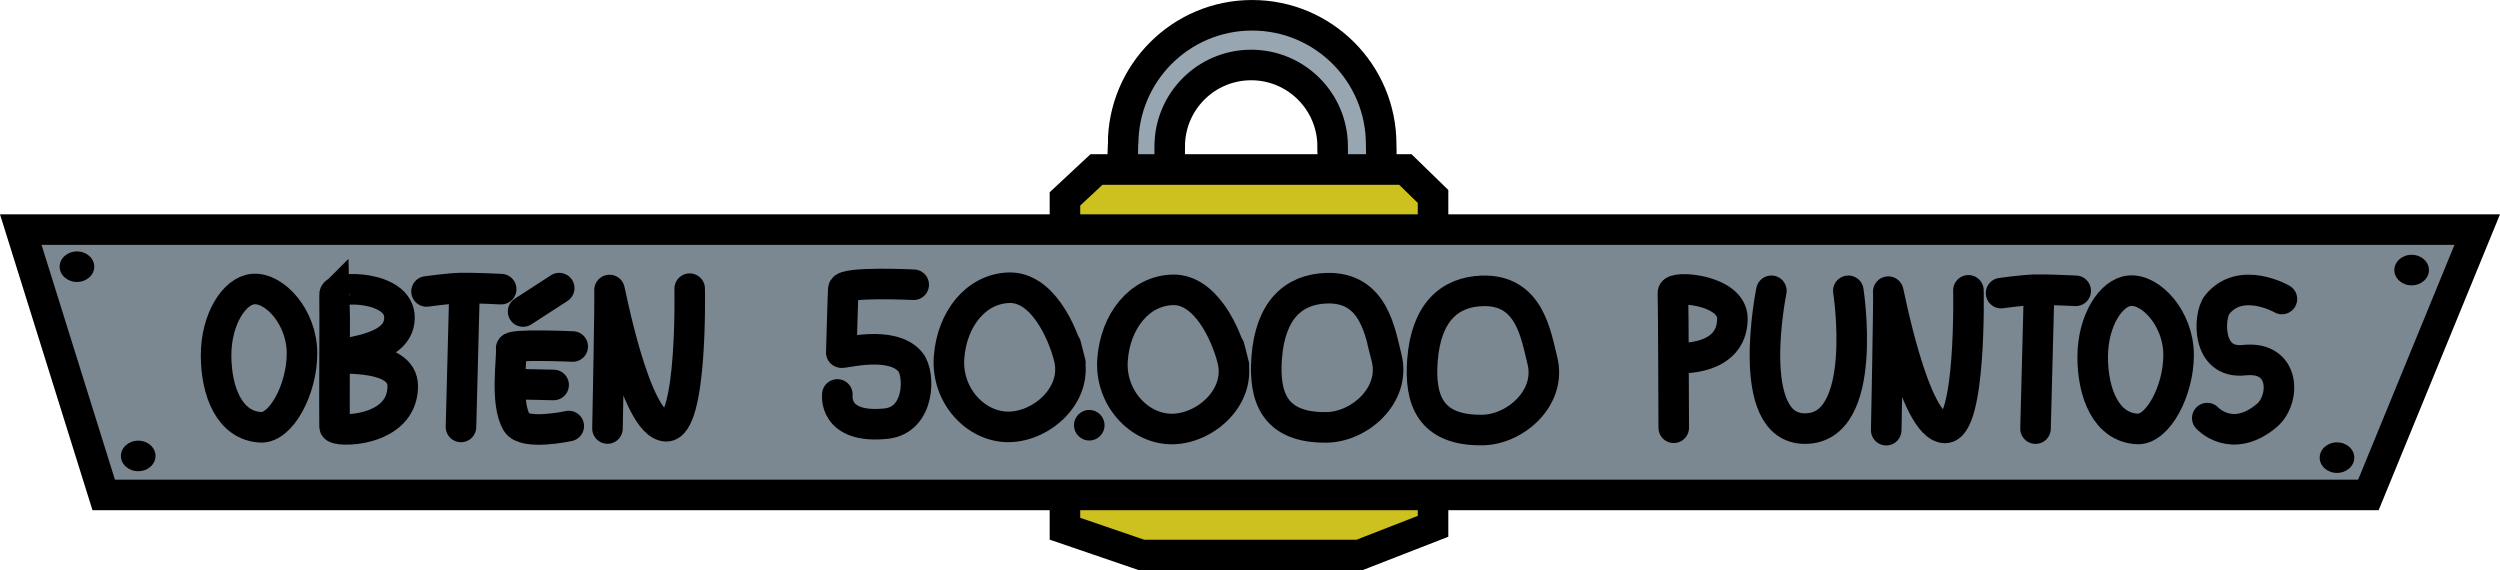 <svg version="1.1" xmlns="http://www.w3.org/2000/svg" xmlns:xlink="http://www.w3.org/1999/xlink" width="245.53" height="56.007" viewBox="0,0,245.53,56.007"><g transform="translate(-117.333,-151.996)"><g data-paper-data="{&quot;isPaintingLayer&quot;:true}" fill-rule="nonzero" stroke-linejoin="miter" stroke-miterlimit="10" stroke-dasharray="" stroke-dashoffset="0" style="mix-blend-mode: normal"><path d="M227.636,166.169c0,-6.999 5.674,-12.672 12.672,-12.672c6.999,0 12.672,5.674 12.672,12.672c0,0 0.11,4.189 -0.092,7.275c-0.144,2.192 -0.28,3.375 -1.464,4.138c-7.185,4.629 -13.231,0.292 -21.764,-0.188c-1.238,-0.07 -1.725,-1.477 -1.964,-3.37c-0.357,-2.824 -0.06,-6.626 -0.06,-7.855zM248.214,166.379c0,-4.418 -3.582,-8 -8,-8c-4.418,0 -8,3.582 -8,8c0,0.67 -0.028,2.741 0.034,4.653c0.062,1.908 0.214,3.658 1.236,3.701c2.204,0.092 10.395,2.924 13.354,0.958c1.41,-0.937 1.298,-2.309 1.368,-4.069c0.097,-2.439 0.009,-5.242 0.009,-5.242z" fill="#98a6b2" stroke="#000000" stroke-width="3" stroke-linecap="butt"/><path d="M221.924,203.923v-32.394l3.097,-2.886h30.334l2.72,2.648v32.394l-7.234,2.818h-21.385z" fill="#cdc11f" stroke="#000000" stroke-width="3" stroke-linecap="butt"/><path d="M127.517,200.602l-8.144,-26.056h241.253l-10.688,26.056z" fill="#7b8791" stroke="#000000" stroke-width="3" stroke-linecap="butt"/><path d="M129.208,196.775c0,-0.828 0.761,-1.5 1.699,-1.5c0.939,0 1.699,0.672 1.699,1.5c0,0.828 -0.761,1.5 -1.699,1.5c-0.939,0 -1.699,-0.672 -1.699,-1.5z" fill="#000000" stroke="none" stroke-width="0.5" stroke-linecap="butt"/><path d="M123.192,178.188c0,-0.828 0.761,-1.5 1.699,-1.5c0.939,0 1.699,0.672 1.699,1.5c0,0.828 -0.761,1.5 -1.699,1.5c-0.939,0 -1.699,-0.672 -1.699,-1.5z" fill="#000000" stroke="none" stroke-width="0.5" stroke-linecap="butt"/><path d="M352.486,178.52c0,-0.828 0.761,-1.5 1.699,-1.5c0.939,0 1.699,0.672 1.699,1.5c0,0.828 -0.761,1.5 -1.699,1.5c-0.939,0 -1.699,-0.672 -1.699,-1.5z" fill="#000000" stroke="none" stroke-width="0.5" stroke-linecap="butt"/><path d="M345.154,196.941c0,-0.828 0.761,-1.5 1.699,-1.5c0.939,0 1.699,0.672 1.699,1.5c0,0.828 -0.761,1.5 -1.699,1.5c-0.939,0 -1.699,-0.672 -1.699,-1.5z" fill="#000000" stroke="none" stroke-width="0.5" stroke-linecap="butt"/><path d="M150.191,180.908c-0.033,-0.86 6.402,-0.916 6.376,2.295c-0.011,3.496 -6.25,3.223 -6.006,3.937c0.01,0.187 6.33,-0.45 6.327,2.785c-0.005,4.594 -6.681,4.541 -6.697,3.981c-0.038,-1.333 0.04,-11.969 0,-12.998z" fill="none" stroke="#000000" stroke-width="3" stroke-linecap="round"/><path d="M173.193,193.839c0,0 -4.355,0.945 -5.11,-0.332c-1.165,-1.97 -0.437,-6.334 -0.548,-7.303c-0.051,-0.444 6.046,-0.178 6.046,-0.178" fill="none" stroke="#000000" stroke-width="3" stroke-linecap="round"/><path d="M167.901,189.723l3.806,0.08" fill="none" stroke="#000000" stroke-width="3" stroke-linecap="round"/><path d="M172.254,180.293l-3.548,2.298" fill="none" stroke="#000000" stroke-width="3" stroke-linecap="round"/><path d="M159.223,180.619c0,0 2.094,-0.293 3.264,-0.329c1.266,-0.039 4.067,0.104 4.067,0.104" fill="none" stroke="#000000" stroke-width="3" stroke-linecap="round"/><path d="M185.068,180.346c0,0 0.286,13.556 -2.303,13.514c-3.087,-0.051 -5.626,-13.933 -5.571,-13.371c0.063,0.643 -0.2,13.592 -0.2,13.592" fill="none" stroke="#000000" stroke-width="3" stroke-linecap="round"/><path d="M146.993,186.695c0,3.547 -2.056,7.365 -4.051,7.266c-3.079,-0.153 -4.387,-3.532 -4.387,-7.079c0,-3.547 1.801,-6.352 3.644,-6.499c2.113,-0.168 4.794,2.764 4.794,6.311z" fill="none" stroke="#000000" stroke-width="3" stroke-linecap="butt"/><path d="M162.945,180.844l-0.338,13.084" fill="none" stroke="#000000" stroke-width="3" stroke-linecap="round"/><path d="M207.071,179.96c0,0 -6.838,-0.326 -6.917,0.419c-0.03,0.279 -0.167,5.383 -0.197,6.24c-0.006,0.173 4.955,-1.308 6.794,0.936c0.958,1.169 0.961,5.699 -2.397,6.047c-5.253,0.543 -4.783,-2.867 -4.783,-2.867" fill="none" stroke="#000000" stroke-width="3" stroke-linecap="round"/><path d="M222.318,187.088c0.923,3.658 -2.636,6.79 -5.888,6.834c-3.252,0.044 -6.169,-3.071 -5.888,-6.834c0.281,-3.764 2.638,-6.735 5.888,-6.834c3.25,-0.099 5.257,4.335 5.888,6.834c0.631,2.5 -0.923,-3.658 0,-0z" fill="none" stroke="#000000" stroke-width="3" stroke-linecap="butt"/><path d="M238.376,187.296c0.923,3.658 -2.636,6.79 -5.888,6.834c-3.252,0.044 -6.169,-3.071 -5.888,-6.834c0.281,-3.764 2.638,-6.735 5.888,-6.834c3.25,-0.099 5.257,4.335 5.888,6.834c0.631,2.5 -0.923,-3.658 0,-0z" fill="none" stroke="#000000" stroke-width="3" stroke-linecap="butt"/><path d="M253.513,187.135c0.923,3.658 -2.636,6.79 -5.888,6.834c-5.215,0.071 -6.169,-3.071 -5.888,-6.834c0.35,-4.695 2.638,-6.735 5.888,-6.834c4.654,-0.142 5.257,4.335 5.888,6.834c0,0 -0.923,-3.658 0,-0z" fill="none" stroke="#000000" stroke-width="3" stroke-linecap="butt"/><path d="M268.81,187.396c0.923,3.658 -2.636,6.79 -5.888,6.834c-5.215,0.071 -6.169,-3.071 -5.888,-6.834c0.35,-4.695 2.638,-6.735 5.888,-6.834c4.654,-0.142 5.257,4.335 5.888,6.834z" fill="none" stroke="#000000" stroke-width="3" stroke-linecap="butt"/><path d="M222.812,193.759c0,-0.828 0.672,-1.5 1.5,-1.5c0.828,0 1.5,0.672 1.5,1.5c0,0.828 -0.672,1.5 -1.5,1.5c-0.828,0 -1.5,-0.672 -1.5,-1.5z" fill="#000000" stroke="none" stroke-width="0.5" stroke-linecap="butt"/><path d="M281.714,194.007c0,0 -0.037,-12.428 -0.08,-13.259c-0.039,-0.751 5.851,-0.343 5.843,2.542c-0.012,4.193 -5.274,3.868 -5.274,3.868" fill="none" stroke="#000000" stroke-width="3" stroke-linecap="round"/><path d="M313.862,180.782c0,0 2.094,-0.293 3.264,-0.329c1.266,-0.039 4.067,0.104 4.067,0.104" fill="none" stroke="#000000" stroke-width="3" stroke-linecap="round"/><path d="M341.445,181.361c0,0 -4.041,-2.329 -6.363,0.561c-0.848,1.055 -1.101,5.855 2.656,5.447c4.103,-0.446 4.07,3.892 2.207,5.448c-3.434,2.867 -5.831,0.241 -5.831,0.241" fill="none" stroke="#000000" stroke-width="3" stroke-linecap="round"/><path d="M310.656,180.509c0,0 0.286,13.556 -2.303,13.514c-3.087,-0.051 -5.626,-13.933 -5.571,-13.371c0.063,0.643 -0.2,13.592 -0.2,13.592" fill="none" stroke="#000000" stroke-width="3" stroke-linecap="round"/><path d="M331.298,186.858c0,3.547 -2.056,7.365 -4.051,7.266c-3.079,-0.153 -4.387,-3.532 -4.387,-7.079c0,-3.547 1.801,-6.352 3.644,-6.499c2.113,-0.168 4.794,2.764 4.794,6.311z" fill="none" stroke="#000000" stroke-width="3" stroke-linecap="butt"/><path d="M317.584,181.008l-0.338,13.084" fill="none" stroke="#000000" stroke-width="3" stroke-linecap="round"/><path d="M298.861,180.556c0,0 2.116,13.569 -4.286,13.535c-6.039,-0.032 -3.271,-13.535 -3.271,-13.535" fill="none" stroke="#000000" stroke-width="3" stroke-linecap="round"/></g></g></svg>